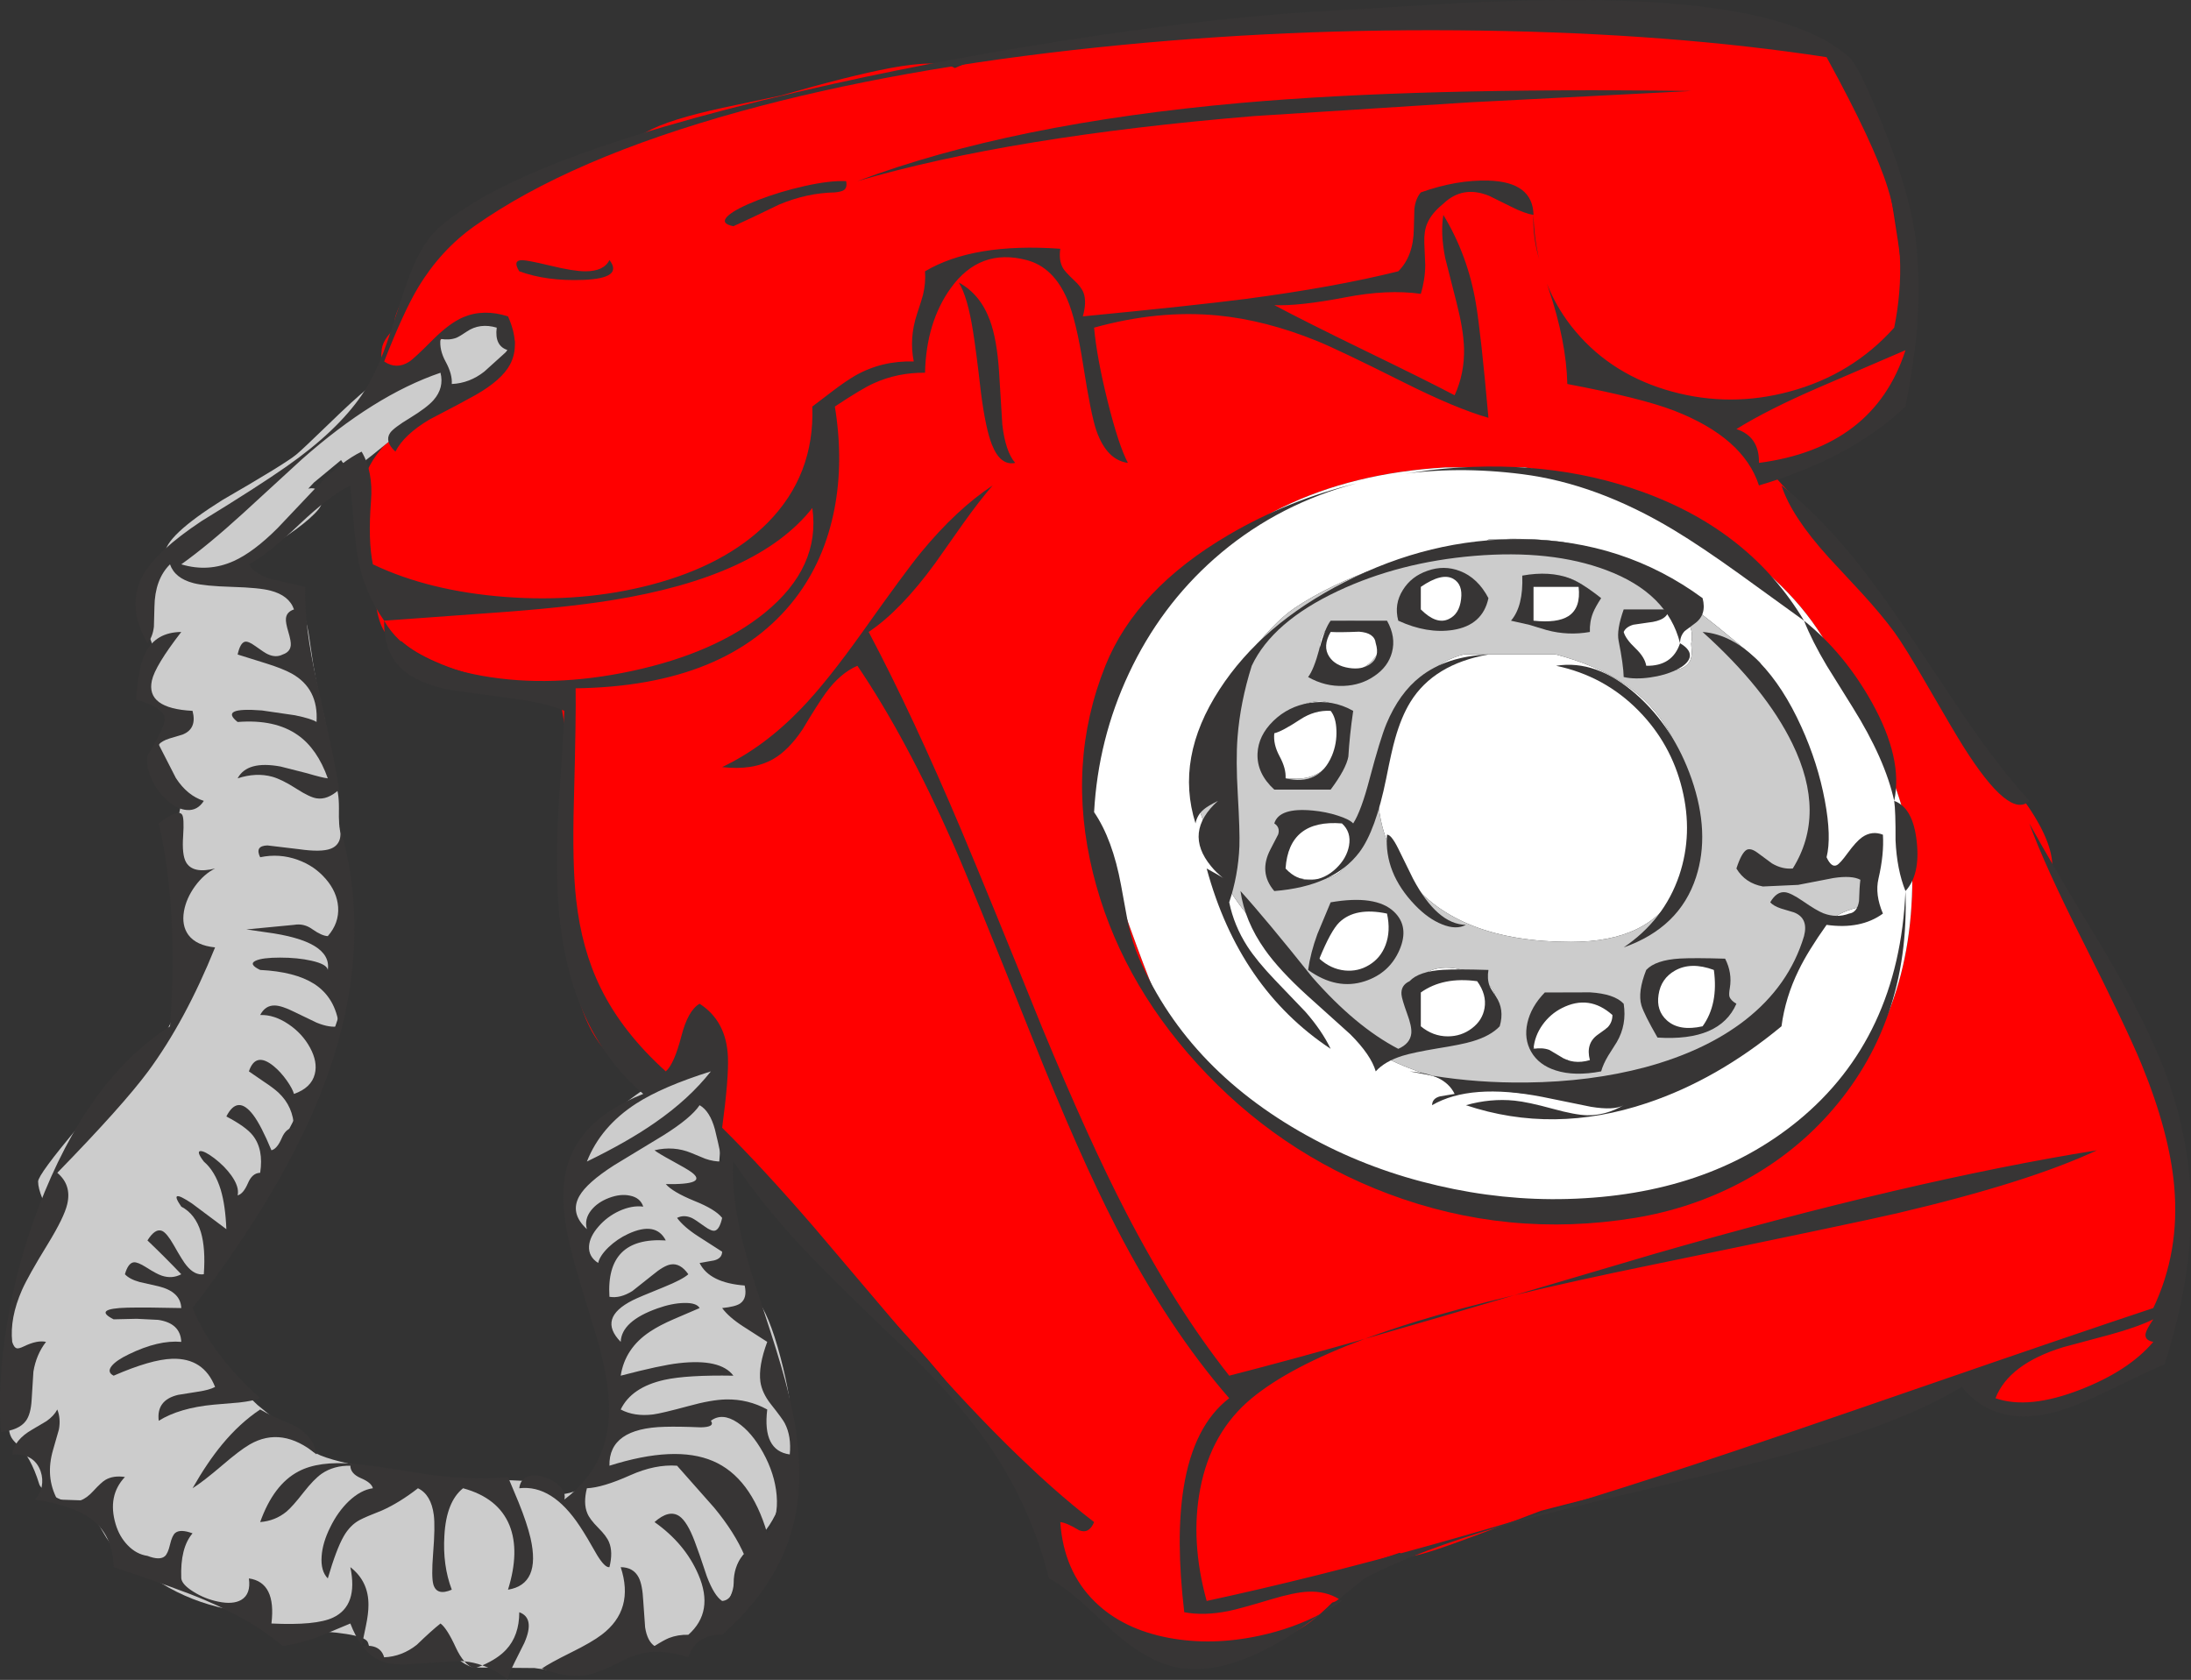 <?xml version="1.0" encoding="UTF-8" standalone="no"?>
<svg xmlns:xlink="http://www.w3.org/1999/xlink" height="626.0px" width="816.45px" xmlns="http://www.w3.org/2000/svg">
  <rect width="100%" height="100%" fill="#333333" stroke="none"/>
  <g transform="matrix(1, 0, 0, 1, 408.2, 313.0)">
    <path d="M-260.7 -174.9 Q-264.45 -175.5 -265.6 -178.4 -266.35 -180.2 -266.0 -182.0 -266.0 -186.1 -260.85 -190.85 -261.2 -191.8 -261.2 -192.8 -261.2 -198.45 -249.05 -214.9 -237.7 -230.2 -232.6 -233.6 -227.95 -236.65 -218.25 -241.9 -205.4 -248.8 -194.6 -253.3 -180.3 -259.25 -172.45 -259.85 -168.2 -265.1 -152.05 -269.6 -145.0 -271.6 -133.35 -274.0 L-117.2 -277.4 Q-91.45 -284.8 -76.65 -287.6 -58.55 -291.0 -52.35 -287.65 -42.15 -292.45 -10.05 -297.6 33.3 -304.55 59.2 -304.4 L80.6 -304.6 83.2 -305.2 110.2 -305.4 131.45 -306.55 132.9 -307.15 135.2 -307.6 182.4 -307.6 Q239.4 -306.0 259.55 -301.35 268.8 -299.25 273.7 -295.9 277.4 -293.35 280.4 -288.6 283.55 -283.55 286.7 -274.8 290.8 -263.4 292.2 -260.4 293.55 -257.45 297.35 -234.05 301.2 -210.3 301.2 -204.3 301.2 -196.1 299.85 -187.2 L299.6 -185.55 299.7 -185.5 Q302.8 -183.55 302.8 -179.7 302.8 -167.7 288.35 -155.85 272.4 -142.8 249.2 -140.0 253.3 -134.8 271.95 -115.4 287.1 -99.65 292.4 -90.2 298.85 -78.6 307.9 -65.3 313.8 -56.65 325.6 -40.4 330.8 -33.25 344.8 -16.35 356.25 -0.95 356.6 9.4 356.75 12.75 360.75 19.6 L369.45 33.05 Q381.3 50.7 381.95 57.8 L383.6 59.2 Q384.7 61.15 385.95 64.9 L387.6 70.6 Q388.4 73.8 392.1 81.5 395.9 89.3 397.0 93.4 400.0 104.5 402.2 115.5 405.2 130.7 405.2 139.3 405.2 148.9 403.2 158.85 401.1 169.2 397.2 178.0 395.85 181.1 395.9 187.5 394.7 193.25 386.2 197.2 L372.75 205.65 Q361.2 212.4 352.8 212.4 349.45 212.4 347.3 211.55 L345.6 211.6 Q331.6 211.6 331.6 201.4 331.6 200.8 331.0 200.4 L283.55 217.4 Q250.25 228.95 228.6 234.4 181.1 246.0 166.0 250.0 L142.8 258.8 Q121.5 266.8 118.0 266.8 115.1 266.8 113.35 265.65 L97.2 271.1 Q96.95 273.2 94.15 277.15 L92.2 279.8 Q91.4 283.45 88.25 284.2 L86.4 286.0 Q74.7 297.2 66.0 297.2 L65.25 297.2 Q58.4 301.6 44.0 301.6 9.95 301.6 -6.8 278.8 -12.1 271.6 -14.95 262.95 -16.8 257.4 -16.8 255.4 -16.8 248.1 -15.2 244.3 -19.8 237.7 -30.55 228.1 L-43.65 216.3 Q-50.45 209.75 -53.2 205.2 -55.6 201.15 -68.15 187.2 L-93.75 159.15 Q-120.7 129.7 -126.9 119.9 -137.85 116.8 -140.2 102.8 -141.2 97.05 -140.7 89.1 -140.0 81.6 -140.0 80.0 L-149.2 80.0 -153.2 84.5 Q-156.6 87.2 -161.6 87.2 -185.65 87.2 -193.2 56.45 -197.0 40.9 -196.0 24.0 L-195.9 21.8 Q-198.45 19.8 -199.4 15.8 -200.3 11.85 -199.6 7.4 L-199.1 -1.05 -198.0 -13.0 Q-198.0 -23.1 -194.55 -23.3 L-196.8 -37.05 Q-200.7 -60.0 -200.8 -57.15 L-200.8 -58.0 -202.0 -58.0 Q-226.95 -58.0 -246.0 -66.45 -253.4 -69.7 -257.9 -73.45 L-258.55 -74.0 -258.8 -74.0 Q-265.55 -74.0 -267.75 -85.65 L-268.9 -94.9 Q-269.45 -100.05 -270.0 -101.6 -272.4 -108.05 -273.0 -115.75 -273.2 -118.6 -273.2 -128.9 -273.2 -137.45 -265.95 -145.95 L-265.05 -147.0 -262.55 -149.05 -253.6 -156.45 -250.0 -158.55 Q-243.05 -162.3 -237.45 -163.3 -236.65 -164.55 -235.3 -165.7 L-227.6 -170.6 Q-222.25 -173.7 -219.9 -176.4 -216.4 -180.4 -216.4 -185.9 -216.4 -186.4 -218.15 -188.65 -218.75 -191.7 -221.5 -192.9 L-222.6 -194.45 -227.15 -193.6 -232.0 -192.7 Q-237.4 -191.2 -241.6 -188.3 -244.25 -186.5 -245.3 -184.9 L-249.8 -179.75 Q-252.25 -176.8 -255.0 -175.6 L-255.2 -175.6 -255.3 -175.45 -256.1 -175.2 Q-257.85 -175.95 -260.7 -174.9 M160.0 -138.8 L130.4 -138.8 Q61.4 -134.8 24.85 -87.1 11.15 -69.2 3.95 -47.3 -2.0 -29.3 -2.0 -14.2 -2.0 -9.7 9.8 23.95 21.8 58.15 26.4 66.0 31.7 75.05 43.6 86.45 56.6 98.85 72.6 109.3 112.85 135.6 149.2 135.6 L156.7 135.15 164.2 134.2 186.4 134.0 Q209.75 132.95 230.3 125.45 252.0 117.55 268.0 103.25 304.4 70.85 304.4 14.1 304.4 -4.9 295.85 -25.5 292.7 -33.05 286.7 -45.05 L275.6 -67.2 Q264.05 -90.9 238.15 -109.05 206.15 -131.45 160.0 -138.8" fill="#ff0000" fill-rule="evenodd" stroke="none"/>
    <path d="M160.0 -138.8 Q206.15 -131.45 238.15 -109.05 264.05 -90.9 275.6 -67.2 L286.7 -45.05 Q292.7 -33.05 295.85 -25.5 304.4 -4.9 304.4 14.1 304.4 70.85 268.0 103.25 252.0 117.55 230.3 125.45 209.75 132.95 186.4 134.0 L164.2 134.2 156.7 135.15 149.2 135.6 Q112.85 135.6 72.6 109.3 56.6 98.85 43.6 86.45 31.7 75.05 26.4 66.0 21.8 58.15 9.8 23.95 -2.0 -9.7 -2.0 -14.2 -2.0 -29.3 3.95 -47.3 11.15 -69.2 24.85 -87.1 61.4 -134.8 130.4 -138.8 L160.0 -138.8 M146.6 -112.0 Q144.6 -110.0 125.65 -105.8 L104.2 -101.0 Q96.35 -98.3 88.7 -94.6 80.6 -90.7 74.2 -86.4 66.2 -81.0 55.45 -66.85 L48.8 -58.35 46.75 -56.2 46.8 -54.3 41.6 -43.45 Q36.4 -32.4 36.4 -28.2 36.4 -18.85 38.35 -12.35 41.65 -3.1 44.4 6.6 46.5 14.2 53.3 23.6 58.9 31.25 68.6 41.4 71.25 44.2 83.3 59.5 91.85 70.35 100.3 76.35 124.9 93.85 183.4 96.2 L211.0 96.0 210.85 95.8 210.8 94.5 Q210.8 90.0 219.3 85.95 224.6 83.45 240.6 77.4 246.4 75.05 250.7 68.9 254.0 64.15 255.6 58.6 260.9 40.65 271.0 31.95 279.45 24.65 290.45 24.4 291.6 16.4 291.6 8.2 291.6 4.7 289.9 -1.3 L285.6 3.6 Q278.75 10.8 276.0 10.8 271.0 10.8 270.0 6.0 269.5 3.55 270.0 0.6 L270.8 -5.4 271.6 -11.4 Q271.6 -16.8 259.55 -42.05 248.25 -65.8 247.2 -66.6 213.7 -95.4 196.15 -104.0 186.55 -108.7 176.55 -110.55 167.7 -112.2 155.0 -112.2 L146.6 -112.0 M63.45 -27.0 Q62.8 -28.15 62.8 -31.8 62.8 -37.75 67.45 -43.2 71.65 -48.2 77.6 -50.45 83.7 -52.8 87.8 -50.75 92.4 -48.4 92.4 -41.1 92.4 -36.65 89.25 -31.2 84.3 -22.8 74.8 -22.8 65.8 -22.8 63.45 -27.0 M139.8 -83.8 Q137.25 -78.8 130.8 -78.8 122.4 -78.8 120.2 -83.8 119.05 -86.35 119.6 -89.2 119.6 -94.75 123.0 -97.85 125.95 -100.65 130.4 -100.65 134.75 -100.65 137.85 -98.0 141.2 -95.1 141.2 -90.4 141.2 -86.6 139.8 -83.8 M158.65 -85.5 Q158.65 -86.3 158.8 -86.9 158.8 -93.0 162.7 -96.0 165.95 -98.5 171.2 -98.35 175.95 -98.2 179.75 -96.05 183.6 -93.9 183.6 -91.2 183.6 -78.8 170.8 -78.8 161.85 -78.8 159.45 -82.75 158.7 -84.0 158.65 -85.5 M106.8 -74.4 Q106.8 -71.45 104.0 -67.8 100.1 -62.8 93.6 -62.8 85.55 -62.8 83.8 -67.05 82.9 -69.2 83.6 -71.8 83.6 -76.75 87.25 -79.35 90.35 -81.6 95.2 -81.55 99.75 -81.55 103.2 -79.55 106.8 -77.45 106.8 -74.4 M92.85 -7.2 Q97.2 -4.5 97.2 0.0 97.2 4.2 94.4 8.4 90.15 14.8 81.6 14.8 72.6 14.8 70.0 10.45 69.2 9.05 69.1 7.4 L69.2 5.9 Q69.2 -1.35 73.6 -5.5 77.35 -9.1 83.2 -9.45 88.7 -9.8 92.85 -7.2 M107.1 -31.15 Q109.25 -39.35 112.95 -46.7 122.65 -65.8 137.6 -69.2 L171.2 -69.2 Q201.95 -61.3 213.7 -40.4 221.2 -27.1 221.2 -6.2 221.2 9.9 216.45 19.0 206.5 38.0 177.2 38.0 134.7 38.0 116.4 14.2 105.2 -0.4 105.2 -18.8 105.2 -23.85 107.1 -31.15 M221.85 -78.8 Q222.4 -77.1 222.25 -74.95 L222.0 -73.1 222.2 -70.2 Q222.25 -68.2 221.6 -66.8 219.7 -62.8 211.2 -62.8 200.2 -62.8 197.2 -69.45 196.25 -71.5 196.25 -74.05 196.25 -75.35 196.4 -76.3 196.4 -81.1 196.9 -82.85 197.45 -84.7 199.0 -85.05 L211.6 -84.4 Q220.0 -84.4 221.85 -78.8 M219.6 44.55 Q225.2 43.9 228.95 46.8 233.2 50.1 233.2 56.9 233.2 62.5 232.4 65.0 230.6 70.8 224.8 70.8 212.5 70.8 208.2 65.25 206.0 62.4 206.0 57.4 206.0 52.3 210.25 48.6 214.2 45.15 219.6 44.55 M191.2 71.15 Q190.8 73.2 190.05 74.85 189.1 76.9 187.65 78.35 187.4 79.65 186.7 80.75 184.95 83.6 180.8 83.6 177.65 83.6 175.9 82.0 166.35 81.7 163.25 77.25 162.2 75.75 162.0 73.85 L162.0 72.1 Q162.0 67.55 166.65 63.6 170.85 59.95 176.8 58.55 182.9 57.05 187.0 58.85 L188.4 59.6 Q190.95 58.6 192.9 59.05 196.4 59.85 196.4 65.1 196.4 66.6 193.45 69.1 L191.2 71.15 M88.0 29.4 Q91.85 24.7 97.6 23.7 103.25 22.7 107.25 25.85 111.6 29.3 111.6 36.2 111.6 41.6 108.8 45.8 104.4 52.4 94.4 52.4 86.4 52.4 84.2 47.6 83.5 46.1 83.5 44.3 L83.6 42.8 Q83.6 34.75 88.0 29.4 M117.65 62.7 L118.0 60.2 Q118.0 52.95 122.9 49.75 127.1 46.95 133.6 47.8 139.7 48.6 144.35 51.95 149.2 55.55 149.2 59.9 149.2 64.2 146.0 68.0 141.0 74.0 130.0 74.0 120.05 74.0 118.05 67.4 117.4 65.3 117.65 62.7" fill="#ffffff" fill-rule="evenodd" stroke="none"/>
    <path d="M-265.05 -147.0 Q-275.0 -138.8 -276.0 -138.8 -279.6 -138.8 -281.1 -141.55 L-291.2 -133.2 -293.35 -130.9 Q-288.4 -131.95 -288.4 -125.5 -288.4 -123.75 -292.9 -119.75 -297.45 -115.75 -304.0 -111.6 -314.0 -105.35 -321.75 -102.85 L-317.0 -100.7 -306.2 -95.8 Q-298.5 -91.3 -295.5 -85.1 -293.65 -81.3 -292.6 -73.0 -290.55 -58.0 -287.55 -46.5 -286.0 -40.5 -286.0 -27.7 L-286.05 -26.85 Q-284.65 -24.65 -283.4 -21.0 -281.85 -18.15 -281.9 -11.7 -282.05 -4.7 -281.2 -2.4 L-281.2 45.0 Q-279.6 49.8 -279.6 52.5 -279.6 70.55 -309.6 124.8 -324.6 151.95 -339.6 175.8 -339.6 182.05 -338.8 184.8 -337.95 187.65 -335.15 190.35 -324.55 198.6 -312.2 210.6 L-302.2 218.8 Q-294.7 224.65 -292.4 227.2 -289.8 230.1 -274.65 233.2 -255.05 237.25 -253.4 237.8 L-231.2 238.0 -214.0 238.8 Q-208.45 238.8 -204.55 241.4 -202.6 242.7 -201.6 244.0 -185.45 244.0 -180.6 225.0 -179.0 218.85 -178.75 210.9 L-178.8 202.2 Q-178.8 187.3 -187.2 164.25 L-192.95 149.05 Q-195.6 142.05 -195.6 139.8 -194.0 115.8 -191.0 111.6 -188.0 107.55 -174.55 97.5 -160.3 86.8 -156.4 86.8 L-153.65 87.25 Q-147.6 80.75 -144.35 83.7 -142.0 85.75 -142.0 90.3 -142.0 91.3 -142.8 93.6 -143.6 95.9 -143.6 96.9 -143.6 98.6 -141.6 103.95 -139.6 109.3 -139.6 110.4 L-140.0 117.55 -140.4 123.0 Q-140.4 128.5 -134.8 148.15 -129.05 168.1 -126.4 171.0 -121.75 176.15 -117.35 192.85 -113.2 208.6 -113.2 218.4 -113.2 246.2 -124.0 258.65 L-131.4 266.55 Q-134.8 270.85 -134.8 276.9 -134.8 281.65 -139.85 287.65 -144.8 293.5 -151.8 297.4 L-162.2 299.9 Q-172.05 302.05 -174.6 303.2 -177.35 304.45 -184.2 306.85 -193.45 310.0 -196.8 310.0 L-203.1 309.45 -209.0 308.6 -232.0 308.4 Q-235.45 307.15 -237.2 305.4 L-264.0 305.2 Q-269.3 304.0 -270.4 302.05 -270.7 299.9 -271.2 298.85 -273.15 295.2 -299.0 294.4 -303.45 294.3 -310.6 291.2 -319.1 287.5 -323.6 286.6 -337.05 283.85 -348.25 276.9 -353.55 273.6 -365.2 264.0 -367.4 262.25 -369.65 258.2 -372.3 253.5 -374.2 251.4 -375.4 250.1 -384.55 246.25 -392.75 242.8 -393.6 240.0 -396.75 229.75 -401.75 225.25 -403.7 223.5 -404.25 222.05 -405.2 219.8 -405.2 214.8 -405.2 211.35 -403.6 207.15 -402.0 202.95 -402.0 202.2 -402.0 200.4 -404.0 196.85 -406.0 193.25 -406.0 190.8 -403.3 172.6 -398.6 155.4 -395.2 143.0 -391.7 135.1 L-392.4 133.65 Q-394.0 129.75 -394.0 127.3 -394.0 124.75 -379.05 106.95 -368.45 94.25 -361.6 86.8 L-351.95 77.9 Q-345.25 71.25 -344.0 66.4 -342.6 61.15 -339.25 54.35 -336.6 49.05 -336.6 46.3 L-339.7 39.45 Q-342.8 32.8 -342.8 26.8 -342.8 23.35 -340.9 19.15 -339.0 14.95 -339.0 14.2 L-340.9 7.8 Q-342.8 1.7 -342.8 -2.3 -342.8 -3.75 -341.7 -8.65 -340.6 -13.5 -340.6 -14.6 -340.6 -15.55 -344.9 -21.2 -349.2 -27.85 -349.2 -33.8 -349.2 -36.35 -347.2 -38.65 -345.2 -40.9 -345.2 -43.4 -345.2 -46.15 -349.2 -49.0 -353.2 -51.85 -353.2 -56.0 L-352.3 -64.25 Q-351.4 -71.5 -351.4 -72.5 -351.4 -73.0 -353.1 -77.25 -354.8 -81.55 -354.8 -83.3 -354.8 -90.7 -351.3 -98.4 -349.35 -102.7 -346.8 -106.15 L-346.8 -106.4 Q-346.8 -113.2 -325.35 -126.65 -301.9 -140.2 -297.8 -143.6 -295.45 -145.55 -285.8 -154.9 -276.4 -164.05 -271.05 -168.4 -264.8 -173.45 -260.7 -174.9 -257.85 -175.95 -256.1 -175.2 L-255.75 -175.0 -255.3 -175.45 -255.2 -175.6 -255.0 -175.6 Q-254.1 -175.5 -253.1 -174.8 -252.0 -174.0 -251.0 -174.0 -250.5 -174.0 -248.3 -175.65 L-244.4 -178.4 Q-246.0 -180.3 -246.0 -182.9 -246.0 -183.85 -245.3 -184.9 -244.25 -186.5 -241.6 -188.3 -237.4 -191.2 -232.0 -192.7 L-227.15 -193.6 -222.35 -193.2 -221.5 -192.9 Q-218.75 -191.7 -218.15 -188.65 -218.0 -187.85 -218.0 -186.9 -218.0 -180.85 -227.25 -174.3 -232.7 -170.45 -246.4 -162.2 L-253.6 -156.45 -262.55 -149.05 -265.05 -147.0 M221.85 -78.8 Q220.0 -84.4 211.6 -84.4 L199.0 -85.05 Q197.45 -84.7 196.9 -82.85 196.4 -81.1 196.4 -76.3 196.25 -75.35 196.25 -74.05 196.25 -71.5 197.2 -69.45 200.2 -62.8 211.2 -62.8 219.7 -62.8 221.6 -66.8 222.25 -68.2 222.2 -70.2 L222.0 -73.1 222.25 -74.95 Q222.4 -77.1 221.85 -78.8 M107.1 -31.15 Q105.2 -23.85 105.2 -18.8 105.2 -0.4 116.4 14.2 134.7 38.0 177.2 38.0 206.5 38.0 216.45 19.0 221.2 9.9 221.2 -6.2 221.2 -27.1 213.7 -40.4 201.95 -61.3 171.2 -69.2 L137.6 -69.2 Q122.65 -65.8 112.95 -46.7 109.25 -39.35 107.1 -31.15 M92.85 -7.2 Q88.7 -9.8 83.2 -9.45 77.35 -9.1 73.6 -5.5 69.2 -1.35 69.2 5.9 L69.1 7.4 Q69.2 9.05 70.0 10.45 72.6 14.8 81.6 14.8 90.15 14.8 94.4 8.4 97.2 4.2 97.2 0.0 97.2 -4.5 92.85 -7.2 M106.8 -74.4 Q106.8 -77.45 103.2 -79.55 99.75 -81.55 95.2 -81.55 90.35 -81.6 87.25 -79.35 83.6 -76.75 83.6 -71.8 82.9 -69.2 83.8 -67.05 85.55 -62.8 93.6 -62.8 100.1 -62.8 104.0 -67.8 106.8 -71.45 106.8 -74.4 M158.65 -85.5 Q158.7 -84.0 159.45 -82.75 161.85 -78.8 170.8 -78.8 183.6 -78.8 183.6 -91.2 183.6 -93.9 179.75 -96.05 175.95 -98.2 171.2 -98.35 165.95 -98.5 162.7 -96.0 158.8 -93.0 158.8 -86.9 158.65 -86.3 158.65 -85.5 M139.8 -83.8 Q141.2 -86.6 141.2 -90.4 141.2 -95.1 137.85 -98.0 134.75 -100.65 130.4 -100.65 125.95 -100.65 123.0 -97.85 119.6 -94.75 119.6 -89.2 119.05 -86.35 120.2 -83.8 122.4 -78.8 130.8 -78.8 137.25 -78.8 139.8 -83.8 M63.45 -27.0 Q65.8 -22.8 74.8 -22.8 84.3 -22.8 89.25 -31.2 92.4 -36.65 92.4 -41.1 92.4 -48.4 87.8 -50.75 83.7 -52.8 77.6 -50.45 71.65 -48.2 67.45 -43.2 62.8 -37.75 62.8 -31.8 62.8 -28.15 63.45 -27.0 M146.6 -112.0 L155.0 -112.2 Q167.7 -112.2 176.55 -110.55 186.55 -108.7 196.15 -104.0 213.7 -95.4 247.2 -66.6 248.25 -65.8 259.55 -42.05 271.6 -16.8 271.6 -11.4 L270.8 -5.4 270.0 0.6 Q269.5 3.55 270.0 6.0 271.0 10.8 276.0 10.8 278.75 10.8 285.6 3.6 L289.9 -1.3 Q291.6 4.7 291.6 8.2 291.6 16.4 290.45 24.4 279.45 24.65 271.0 31.95 260.9 40.65 255.6 58.6 254.0 64.15 250.7 68.9 246.4 75.05 240.6 77.4 224.6 83.45 219.3 85.95 210.8 90.0 210.8 94.5 L210.85 95.8 211.0 96.0 183.4 96.2 Q124.9 93.85 100.3 76.35 91.85 70.35 83.3 59.5 71.25 44.2 68.6 41.4 58.9 31.25 53.3 23.6 46.5 14.2 44.4 6.6 41.65 -3.1 38.35 -12.35 36.4 -18.85 36.4 -28.2 36.4 -32.4 41.6 -43.45 L46.8 -54.3 46.75 -56.2 48.8 -58.35 55.45 -66.85 Q66.2 -81.0 74.2 -86.4 80.6 -90.7 88.7 -94.6 96.35 -98.3 104.2 -101.0 L125.65 -105.8 Q144.6 -110.0 146.6 -112.0 M117.65 62.7 Q117.4 65.3 118.05 67.4 120.05 74.0 130.0 74.0 141.0 74.0 146.0 68.0 149.2 64.2 149.2 59.9 149.2 55.55 144.35 51.95 139.7 48.6 133.6 47.8 127.1 46.95 122.9 49.75 118.0 52.95 118.0 60.2 L117.65 62.7 M88.0 29.4 Q83.6 34.75 83.6 42.8 L83.5 44.3 Q83.5 46.1 84.2 47.6 86.4 52.4 94.4 52.4 104.4 52.4 108.8 45.8 111.6 41.6 111.6 36.2 111.6 29.3 107.25 25.85 103.25 22.7 97.6 23.7 91.85 24.7 88.0 29.4 M191.2 71.15 L193.45 69.1 Q196.4 66.6 196.4 65.1 196.4 59.85 192.9 59.05 190.95 58.6 188.4 59.6 L187.0 58.85 Q182.9 57.05 176.8 58.55 170.85 59.95 166.65 63.6 162.0 67.55 162.0 72.1 L162.0 73.85 Q162.2 75.75 163.25 77.25 166.35 81.7 175.9 82.0 177.65 83.6 180.8 83.6 184.95 83.6 186.7 80.75 187.4 79.65 187.65 78.35 189.1 76.9 190.05 74.85 190.8 73.2 191.2 71.15 M219.6 44.55 Q214.2 45.15 210.25 48.6 206.0 52.3 206.0 57.4 206.0 62.4 208.2 65.25 212.5 70.8 224.8 70.8 230.6 70.8 232.4 65.0 233.2 62.5 233.2 56.9 233.2 50.1 228.95 46.8 225.2 43.9 219.6 44.55" fill="#cccccc" fill-rule="evenodd" stroke="none"/>
    <path d="M-39.35 -193.7 Q-36.7 -186.6 -35.9 -174.3 L-34.7 -154.8 Q-33.55 -144.75 -29.9 -140.5 -35.4 -139.35 -38.55 -147.25 -40.9 -153.1 -42.65 -166.6 -44.45 -182.4 -45.65 -189.75 -47.65 -202.4 -50.9 -207.7 -42.95 -203.4 -39.35 -193.7" fill="#373535" fill-rule="evenodd" stroke="none"/>
    <path d="M-340.65 -77.5 Q-350.4 -64.9 -351.6 -59.4 -353.9 -49.0 -336.45 -48.1 -334.7 -41.4 -340.2 -39.25 L-345.05 -37.8 Q-347.85 -36.9 -349.05 -35.55 L-342.65 -23.05 Q-338.4 -16.5 -332.25 -14.55 -334.6 -10.85 -338.55 -11.15 -342.1 -11.4 -345.8 -14.65 -349.45 -17.85 -351.55 -22.35 -353.8 -27.15 -353.25 -31.35 -347.3 -41.3 -346.85 -44.45 -346.15 -49.1 -357.45 -52.3 -356.75 -64.35 -353.95 -69.85 -350.05 -77.4 -340.65 -77.5" fill="#373535" fill-rule="evenodd" stroke="none"/>
    <path d="M-328.05 40.05 Q-339.1 67.4 -353.0 86.25 -362.45 99.0 -386.85 124.05 -381.45 128.6 -383.15 135.75 -384.25 140.55 -390.3 150.45 -397.65 162.4 -400.0 167.7 -404.6 178.15 -403.65 187.05 -403.0 189.2 -401.9 189.45 -401.1 189.6 -399.35 188.75 -394.3 186.3 -391.05 187.05 -394.7 191.75 -395.75 198.15 L-396.4 208.55 Q-396.7 214.05 -398.6 216.55 -401.15 219.95 -407.85 220.65 -409.2 202.3 -405.6 180.45 -401.95 158.2 -393.95 137.2 -375.55 88.95 -344.85 69.45 -343.2 47.0 -344.4 27.15 -345.55 8.65 -349.05 -6.15 -342.0 -11.6 -340.4 -9.5 -339.5 -8.4 -339.95 -1.5 -340.45 5.6 -338.85 8.35 -336.3 12.7 -328.05 10.65 -332.15 12.65 -335.5 17.2 -338.8 21.75 -339.65 26.6 -340.55 31.9 -338.0 35.4 -335.05 39.35 -328.05 40.05" fill="#373535" fill-rule="evenodd" stroke="none"/>
    <path d="M-361.65 237.4 Q-368.25 244.4 -365.1 255.0 -363.7 259.65 -360.65 262.8 -357.4 266.2 -353.25 266.8 -348.7 268.55 -346.8 266.95 -345.65 266.0 -344.85 262.6 -344.05 259.2 -342.9 258.25 -341.0 256.7 -336.45 258.4 -341.1 263.8 -340.65 275.2 -340.35 277.55 -336.05 280.2 -331.8 282.85 -326.9 283.85 -321.4 285.0 -318.3 283.2 -314.65 281.05 -315.45 275.2 -305.2 276.65 -307.05 292.0 -290.45 292.8 -284.1 289.8 -274.65 285.35 -277.65 271.0 -270.8 276.3 -270.9 285.2 -270.9 288.35 -271.85 292.9 L-273.35 300.1 -273.15 300.4 Q-266.5 299.6 -265.05 304.6 -258.4 304.3 -252.9 299.95 -247.2 294.45 -244.05 292.0 -241.65 293.75 -238.35 300.95 -236.9 304.1 -235.15 306.1 -231.7 306.45 -228.45 307.6 -222.7 305.1 -219.6 301.75 -214.7 296.5 -214.7 287.8 -208.75 289.95 -212.8 299.2 L-216.55 306.7 Q-218.7 311.0 -218.9 313.0 -223.35 309.4 -228.45 307.6 L-231.45 308.8 Q-233.45 308.05 -235.15 306.1 L-236.45 305.95 -252.7 306.95 Q-261.95 307.95 -266.75 305.75 -270.35 304.1 -273.15 300.4 L-273.45 300.4 -273.35 300.1 Q-275.8 296.8 -277.65 292.0 L-289.5 296.95 Q-296.5 299.5 -302.85 300.4 -313.8 290.95 -331.9 283.25 -341.8 279.0 -365.85 271.0 -366.1 258.75 -374.75 252.65 -381.4 247.95 -395.25 245.8 -393.3 244.0 -392.65 241.0 -392.1 238.1 -393.05 235.3 -395.45 228.55 -403.65 229.0 -402.9 223.55 -396.15 219.7 L-390.9 216.6 Q-388.1 214.65 -386.85 212.25 -385.5 215.6 -386.25 219.7 L-388.4 227.2 Q-391.4 237.4 -386.85 245.8 L-378.15 246.1 Q-375.85 245.3 -373.35 242.55 -370.4 239.35 -368.95 238.5 -366.0 236.75 -361.65 237.4" fill="#373535" fill-rule="evenodd" stroke="none"/>
    <path d="M-281.85 -6.15 Q-268.15 39.6 -287.3 90.85 -301.6 129.05 -336.45 174.45 -332.4 184.15 -325.55 192.9 -319.8 200.3 -311.25 208.05 -314.1 209.1 -319.1 209.65 L-328.55 210.45 Q-341.35 211.65 -349.05 216.45 -350.0 208.75 -341.85 206.8 L-334.65 205.65 Q-330.2 205.0 -328.05 203.85 -332.3 193.0 -344.05 193.35 -351.95 193.6 -365.85 199.65 -368.45 198.35 -366.55 196.0 -364.85 193.9 -360.15 191.65 -349.15 186.3 -340.65 187.05 -340.95 180.1 -349.25 178.85 L-357.25 178.45 -365.85 178.65 Q-373.8 174.65 -360.7 174.3 -353.65 174.15 -340.65 174.45 -340.9 168.3 -349.3 166.3 L-356.15 164.75 Q-359.95 163.7 -361.65 161.85 -360.45 157.65 -358.35 157.4 -356.9 157.25 -353.75 159.25 -349.75 161.8 -347.85 162.4 -344.05 163.65 -340.65 161.85 -346.8 155.4 -353.25 149.25 -350.35 144.6 -347.8 145.7 -346.05 146.45 -343.45 151.0 -340.0 157.1 -338.7 158.6 -335.65 162.35 -332.25 161.85 -331.55 152.2 -333.35 146.15 -335.4 139.4 -340.65 136.65 -345.6 129.5 -336.7 135.45 L-323.85 145.05 Q-324.2 136.2 -325.95 130.35 -328.05 123.45 -332.25 119.85 -335.15 116.05 -333.5 115.95 -331.95 115.9 -328.3 118.65 -324.4 121.65 -321.95 125.1 -318.95 129.35 -319.65 132.45 -317.55 131.95 -315.8 127.9 -314.2 124.1 -311.25 124.05 -309.9 115.25 -314.05 110.05 -316.6 106.85 -323.85 103.05 -319.65 94.8 -313.8 102.55 -310.9 106.4 -307.05 115.65 -304.95 115.15 -303.2 111.1 -301.6 107.3 -298.65 107.25 -298.85 99.4 -304.45 94.15 -306.35 92.4 -309.85 90.1 L-315.45 86.25 Q-312.95 78.75 -306.15 84.35 -303.6 86.45 -301.3 89.7 -299.2 92.7 -298.65 94.65 -292.2 92.4 -290.9 87.25 -289.75 82.75 -292.7 77.35 -295.55 72.15 -300.65 68.7 -306.05 65.05 -311.25 65.25 -309.35 61.6 -305.8 61.7 -303.2 61.75 -298.5 64.1 L-290.2 68.1 Q-285.3 70.1 -281.85 69.45 -283.15 58.75 -291.2 53.6 -298.3 49.1 -311.25 48.45 -315.75 46.3 -312.9 45.0 -310.4 43.85 -303.85 43.85 -297.3 43.85 -292.2 45.0 -286.35 46.3 -286.05 48.45 -284.4 37.65 -309.15 34.4 L-316.4 33.35 -298.65 31.65 Q-294.95 31.0 -291.85 33.25 -288.3 35.75 -286.05 35.85 -281.8 31.0 -282.2 25.0 -282.6 19.4 -286.8 14.55 -291.0 9.65 -297.3 7.4 -304.1 4.95 -311.25 6.45 -313.35 2.2 -308.55 2.05 L-296.8 3.45 Q-288.45 4.65 -284.9 3.25 -279.9 1.25 -281.85 -6.15" fill="#373535" fill-rule="evenodd" stroke="none"/>
    <path d="M-311.25 212.25 Q-307.3 214.6 -298.4 218.3 -291.3 222.25 -290.25 229.0 -303.1 218.35 -315.1 225.25 -318.7 227.3 -325.45 233.1 -332.6 239.2 -336.45 241.6 -330.95 231.95 -325.45 225.3 -318.85 217.3 -311.25 212.25" fill="#373535" fill-rule="evenodd" stroke="none"/>
    <path d="M-276.35 232.5 Q-268.45 233.15 -250.05 236.3 -232.35 238.75 -218.9 237.4 L-214.95 246.85 Q-211.8 254.65 -210.5 260.2 -206.6 277.4 -218.9 279.4 -214.45 265.1 -218.35 255.4 -222.55 245.15 -235.65 241.6 -241.9 246.6 -242.6 259.2 -243.3 270.3 -239.85 279.4 -245.4 281.8 -246.7 277.5 -247.5 274.8 -246.8 265.85 -246.0 255.9 -246.55 251.55 -247.55 243.95 -252.45 241.6 -259.25 246.9 -265.8 249.85 -271.95 252.25 -274.2 253.45 -277.8 255.4 -280.15 259.55 -282.85 264.25 -286.05 275.2 -288.75 272.45 -288.35 266.95 -288.0 261.85 -285.15 256.15 -282.35 250.4 -278.25 246.45 -273.75 242.2 -269.25 241.6 -269.75 239.5 -273.8 237.8 -277.6 236.15 -277.65 233.2 -283.85 233.1 -288.35 236.2 -291.2 238.2 -295.05 243.1 -299.25 248.5 -301.5 250.35 -305.65 253.75 -311.25 254.2 -306.25 240.2 -297.0 235.35 -289.5 231.35 -276.35 232.5" fill="#373535" fill-rule="evenodd" stroke="none"/>
    <path d="M280.85 -291.7 Q284.8 -288.1 294.0 -264.75 304.55 -238.0 306.05 -220.3 307.4 -204.5 306.0 -188.9 304.95 -177.55 301.85 -161.5 281.65 -142.3 247.25 -132.1 241.5 -149.9 215.7 -159.95 203.4 -164.7 175.85 -169.9 175.45 -185.95 168.85 -205.45 L168.25 -207.25 Q172.1 -197.55 178.95 -189.45 192.75 -173.1 214.95 -167.05 236.7 -161.15 258.7 -167.1 281.95 -173.35 297.65 -190.9 303.1 -217.6 295.25 -242.95 290.25 -259.2 272.45 -291.7 214.85 -300.55 143.65 -301.6 71.05 -302.7 0.85 -295.35 -73.95 -287.55 -132.1 -271.55 -195.7 -254.0 -231.45 -228.7 -244.0 -219.8 -252.4 -205.85 -257.8 -196.85 -265.05 -178.3 -260.5 -175.2 -255.8 -178.15 -253.95 -179.3 -246.9 -186.4 -240.7 -192.6 -235.55 -194.8 -227.95 -198.0 -218.9 -195.1 -214.15 -184.5 -218.2 -177.05 -221.3 -171.35 -230.9 -165.85 -236.4 -162.75 -248.1 -156.7 -257.7 -151.0 -260.85 -144.7 -264.95 -148.45 -262.85 -151.65 -261.55 -153.55 -255.5 -157.2 -249.05 -161.15 -246.65 -163.9 -242.65 -168.45 -244.05 -174.1 -268.85 -165.65 -295.75 -141.8 L-317.65 -121.7 Q-330.7 -109.8 -340.65 -102.7 -330.55 -99.65 -321.05 -103.95 -313.65 -107.3 -304.75 -116.2 L-289.6 -132.2 Q-280.65 -141.25 -273.45 -144.7 -269.1 -137.35 -269.95 -126.3 -271.1 -111.6 -269.25 -102.7 -248.25 -92.7 -219.85 -90.55 -191.15 -88.4 -165.55 -95.1 -137.85 -102.4 -122.2 -118.15 -104.6 -135.9 -105.5 -161.5 L-97.75 -167.4 Q-93.05 -170.95 -89.65 -172.95 -79.7 -178.65 -67.7 -178.3 -69.45 -186.95 -66.5 -195.95 -64.6 -201.65 -64.25 -203.15 -63.2 -207.5 -63.5 -211.9 -45.45 -222.6 -13.1 -220.3 -13.75 -215.95 -12.05 -213.0 -11.15 -211.55 -8.0 -208.6 -5.25 -206.1 -4.4 -203.8 -3.2 -200.4 -4.7 -195.1 36.5 -199.1 55.95 -201.6 89.0 -205.95 112.85 -211.9 118.5 -217.5 118.65 -227.7 L118.85 -235.15 Q119.3 -239.0 121.25 -241.3 134.6 -246.05 146.5 -245.7 163.0 -245.2 163.25 -232.9 163.45 -224.25 165.35 -216.45 L164.65 -219.0 Q162.9 -226.3 163.25 -232.9 159.9 -233.45 154.95 -235.95 L146.75 -240.0 Q136.9 -244.05 129.65 -237.1 125.2 -233.5 123.65 -229.75 122.4 -226.9 122.55 -222.55 L122.9 -214.25 Q122.85 -208.75 121.25 -203.5 108.85 -205.25 93.15 -202.2 75.6 -198.85 66.65 -199.3 78.1 -193.2 100.2 -182.45 123.5 -171.15 133.85 -165.7 137.6 -173.85 137.35 -183.3 137.15 -190.15 134.55 -200.3 L130.35 -216.8 Q128.5 -226.05 129.65 -232.9 138.8 -217.8 141.8 -199.8 143.7 -188.3 146.45 -157.3 134.25 -160.8 115.0 -170.45 90.75 -182.6 82.65 -185.9 63.3 -193.75 45.45 -195.45 23.4 -197.55 -0.5 -190.9 0.5 -179.75 4.55 -163.45 8.6 -147.15 12.1 -140.5 4.2 -141.55 0.35 -152.55 -1.65 -158.35 -4.5 -176.55 -7.15 -193.65 -10.5 -201.45 -15.65 -213.5 -25.7 -216.1 -43.1 -220.65 -53.9 -205.65 -63.05 -192.95 -63.5 -174.1 -73.75 -174.2 -82.65 -170.15 -87.1 -168.15 -97.1 -161.5 -93.8 -141.25 -97.25 -123.35 -100.95 -104.2 -111.9 -89.95 -137.05 -57.3 -193.7 -56.5 -193.5 -46.3 -194.35 -14.4 -195.0 9.15 -193.5 22.25 -191.45 40.8 -184.35 55.2 -176.25 71.7 -160.1 86.25 -157.0 83.55 -154.3 73.15 -151.8 63.45 -147.5 61.05 -137.55 67.45 -136.95 80.8 -136.6 88.7 -139.1 107.25 -123.95 122.25 -104.85 144.35 L-72.05 183.0 Q-31.5 230.4 -0.5 254.2 -2.35 258.75 -6.1 257.25 -10.6 254.5 -13.1 254.2 -11.85 272.5 -0.2 283.9 10.25 294.15 27.35 297.35 43.3 300.35 60.9 296.6 73.6 293.9 84.15 288.3 L90.85 282.95 Q85.85 279.85 79.25 280.15 74.2 280.35 65.1 283.1 53.45 286.6 49.6 287.35 40.45 289.2 33.1 287.8 29.85 260.15 32.85 241.5 36.55 218.25 49.85 208.05 27.15 181.95 7.8 144.5 -5.8 118.2 -23.6 73.6 -46.75 15.6 -52.9 1.75 -70.45 -38.0 -88.7 -64.9 -95.2 -62.1 -100.55 -54.7 -103.6 -50.45 -109.1 -41.25 -114.3 -33.45 -120.05 -30.15 -127.7 -25.8 -139.1 -27.15 -123.4 -34.6 -109.55 -49.05 -100.05 -58.9 -86.7 -77.65 -70.6 -100.35 -64.9 -107.25 -51.8 -123.15 -38.3 -132.1 -43.1 -126.6 -49.3 -117.9 L-59.7 -103.15 Q-72.55 -85.5 -84.5 -77.5 -68.1 -46.55 -49.9 -3.45 -39.5 21.3 -19.9 69.85 -2.5 111.95 11.4 138.8 29.75 174.2 49.85 199.65 71.9 194.0 100.3 185.95 109.45 182.55 120.05 179.3 134.95 174.75 156.15 169.65 L208.15 154.3 Q303.45 126.85 373.2 115.65 347.75 127.6 298.85 139.1 284.75 142.4 207.35 158.35 178.3 164.3 156.15 169.65 L129.5 177.5 100.3 185.95 Q72.5 196.3 58.25 208.05 43.1 220.55 39.05 241.8 35.3 261.3 41.45 283.6 120.7 266.5 221.95 233.15 251.15 223.5 308.1 203.8 365.85 183.85 394.2 174.45 404.15 153.55 402.0 129.15 400.25 109.1 389.8 83.55 384.2 70.0 368.2 38.25 353.7 9.55 348.0 -6.15 357.4 10.85 375.85 41.15 391.35 67.5 398.35 85.8 407.65 110.35 408.2 134.9 408.85 162.9 398.4 195.45 394.1 197.1 379.9 204.05 367.5 210.15 359.95 212.5 336.2 219.9 322.8 203.85 304.75 214.85 273.7 224.4 253.8 230.5 213.7 240.0 170.55 250.2 152.65 255.35 120.05 264.75 100.25 275.2 L92.1 281.85 90.85 282.95 91.85 283.6 Q88.15 286.15 84.15 288.3 L76.2 294.05 Q51.55 310.75 33.1 308.8 20.5 307.45 6.3 294.65 L-5.1 284.05 Q-11.8 278.15 -17.3 275.2 -23.7 249.8 -37.95 228.15 -48.9 211.6 -68.3 192.2 -91.1 170.5 -102.5 158.9 -122.5 138.65 -134.9 119.85 -136.15 135.35 -128.25 161.2 L-121.05 183.35 Q-116.65 197.0 -114.4 206.15 -107.9 232.6 -111.85 252.05 -116.9 276.7 -139.1 296.2 -148.85 296.0 -151.7 304.6 -160.8 301.6 -167.95 302.9 -172.1 303.65 -179.05 307.25 -185.8 310.65 -190.15 311.3 -197.2 312.3 -206.3 308.8 -203.55 306.85 -195.4 302.8 -187.6 298.95 -183.95 296.15 -171.7 286.85 -176.9 271.0 -172.15 271.05 -170.2 274.85 -168.8 277.55 -168.5 283.6 L-167.8 293.45 Q-167.0 298.55 -164.3 300.4 -160.95 298.25 -158.9 297.4 -155.55 296.1 -151.7 296.2 -142.0 287.6 -147.95 273.8 -152.9 262.25 -164.3 254.2 -158.9 249.4 -155.05 252.0 -152.1 254.05 -149.35 261.35 -147.75 265.5 -144.8 274.45 -142.05 281.7 -139.1 283.6 -134.95 283.3 -134.15 275.95 L-133.35 270.45 Q-132.6 267.65 -130.7 266.8 -134.4 258.1 -142.1 248.8 L-155.9 233.2 Q-164.05 232.6 -173.35 236.75 -183.6 241.35 -189.5 241.6 -190.9 247.2 -189.35 250.9 -188.45 253.15 -185.3 256.3 -182.15 259.45 -181.25 261.7 -179.7 265.4 -181.1 271.0 -182.75 271.3 -185.7 266.5 -189.55 259.65 -192.1 255.8 -202.4 240.15 -214.7 241.6 -214.3 238.15 -211.35 237.15 -208.75 236.3 -205.2 237.5 -201.75 238.65 -199.6 240.9 -197.25 243.4 -197.9 245.8 -180.15 232.5 -181.3 209.4 -181.75 200.5 -185.0 188.2 L-191.6 166.4 Q-195.65 153.15 -197.1 145.1 -199.1 133.75 -197.7 125.35 -194.2 104.8 -168.5 94.65 -196.0 71.15 -199.9 26.6 -201.3 10.9 -200.1 -11.8 -198.35 -36.75 -197.9 -48.1 -204.75 -51.15 -218.35 -52.85 L-240.5 -55.9 Q-252.4 -58.3 -258.15 -63.45 -265.3 -69.8 -265.05 -81.7 -272.7 -92.5 -275.0 -105.95 -275.75 -110.45 -276.4 -118.4 L-277.65 -132.1 Q-285.35 -128.3 -296.7 -117.55 -308.35 -106.45 -315.45 -102.7 -313.25 -98.85 -306.45 -97.05 L-294.45 -94.3 Q-294.95 -79.85 -290.0 -58.4 -283.2 -28.75 -281.85 -18.75 -286.15 -14.85 -290.2 -15.5 -292.7 -15.85 -297.7 -19.05 -303.15 -22.55 -306.75 -23.55 -312.75 -25.2 -319.65 -22.95 -316.1 -29.65 -303.65 -27.35 L-293.8 -24.85 Q-288.05 -23.15 -286.05 -22.95 -289.95 -33.95 -297.2 -39.05 -305.7 -45.05 -319.65 -43.95 -326.65 -49.5 -310.6 -48.25 L-298.25 -46.45 Q-292.0 -45.15 -290.25 -43.95 -289.45 -56.4 -299.5 -62.0 -302.95 -63.9 -309.25 -65.85 L-319.65 -69.1 Q-318.7 -73.4 -316.95 -73.85 -315.7 -74.15 -313.15 -72.3 -309.55 -69.7 -308.4 -69.2 -305.4 -67.8 -302.85 -69.1 -300.05 -70.05 -299.85 -72.55 -299.7 -74.0 -300.75 -77.5 -301.8 -81.0 -301.65 -82.5 -301.45 -84.95 -298.65 -85.9 -300.45 -91.1 -307.4 -92.9 -311.55 -94.0 -321.75 -94.3 -331.95 -94.6 -336.1 -95.7 -343.05 -97.5 -344.85 -102.7 -350.5 -97.1 -350.65 -86.85 L-350.85 -79.45 Q-351.3 -75.6 -353.25 -73.3 -361.35 -87.25 -354.75 -98.9 -349.7 -107.8 -333.05 -118.85 -312.15 -131.65 -301.45 -139.15 -282.65 -152.3 -273.45 -165.7 -268.9 -172.3 -265.1 -182.3 -263.55 -186.35 -259.15 -200.0 -255.7 -210.75 -253.0 -216.35 -249.1 -224.4 -244.05 -228.7 -211.35 -256.6 -97.4 -281.8 -51.15 -292.05 -1.6 -299.4 44.85 -306.3 79.25 -308.5 L136.4 -311.9 Q170.35 -313.5 194.75 -312.75 259.7 -310.8 280.85 -291.7 M269.55 -168.6 Q250.4 -160.3 238.85 -153.1 247.45 -150.3 247.25 -140.5 290.15 -146.15 301.85 -182.5 L269.55 -168.6 M394.2 178.65 Q388.3 181.55 377.9 184.4 L360.55 189.05 Q340.35 195.3 335.4 208.05 347.75 212.35 367.0 204.85 385.05 197.85 394.2 187.05 390.85 186.45 391.35 183.9 391.7 182.3 394.2 178.65 M-223.1 -190.9 Q-229.4 -192.75 -234.25 -189.45 -236.95 -187.6 -238.2 -187.1 -240.75 -186.15 -244.05 -186.7 -244.55 -182.6 -242.1 -178.15 -239.6 -173.55 -239.85 -169.9 -233.2 -170.2 -227.7 -174.55 L-218.9 -182.5 Q-224.0 -184.0 -223.1 -190.9 M-225.7 -84.55 L-265.05 -81.7 Q-256.2 -66.05 -228.5 -61.15 -202.7 -56.55 -172.75 -62.95 -141.75 -69.6 -123.2 -84.65 -102.35 -101.65 -105.5 -123.7 -125.65 -98.05 -180.4 -89.3 -198.15 -86.45 -225.7 -84.55 M-188.7 151.35 Q-188.95 155.3 -185.3 157.65 -184.7 154.95 -181.45 151.8 -178.2 148.7 -174.1 146.8 -163.8 142.05 -160.1 149.25 -182.5 147.85 -181.1 170.25 -177.1 170.95 -172.55 168.1 L-165.05 162.15 Q-160.8 158.6 -158.25 158.2 -154.7 157.6 -151.7 161.85 -153.85 163.8 -160.75 166.6 -170.3 170.45 -172.45 171.55 -185.6 178.2 -176.9 187.05 -176.6 179.3 -163.15 174.55 -157.8 172.65 -153.3 172.55 -148.6 172.45 -147.5 174.45 L-157.05 178.55 Q-162.6 180.95 -166.0 183.25 -175.3 189.4 -176.9 199.65 -162.0 195.75 -155.3 195.0 -139.75 193.2 -134.9 199.65 -152.15 199.35 -160.6 201.2 -172.9 203.95 -176.9 212.25 -171.85 214.95 -164.85 214.1 -161.75 213.7 -151.75 211.0 -143.1 208.6 -137.6 208.5 -129.4 208.35 -122.3 212.25 -124.15 227.6 -113.9 229.0 -113.25 222.25 -115.75 217.4 -116.45 215.95 -121.0 210.2 -124.25 206.05 -124.85 201.9 -125.65 196.1 -122.3 187.05 L-131.25 181.3 Q-136.6 177.85 -139.1 174.45 -134.15 173.95 -132.4 172.75 -129.65 170.85 -130.7 166.05 -143.85 165.05 -147.5 157.65 L-142.1 156.7 Q-139.15 155.95 -139.1 153.45 L-148.05 147.7 Q-153.4 144.25 -155.9 140.85 -153.35 139.55 -150.35 140.9 -149.2 141.45 -145.6 144.05 -143.05 145.9 -141.8 145.6 -140.05 145.15 -139.1 140.85 -141.6 137.65 -149.5 134.5 -157.55 131.2 -160.1 128.25 -144.1 128.55 -150.55 123.8 -152.35 122.5 -157.8 119.55 -162.95 116.75 -164.3 115.65 -157.1 113.95 -150.6 116.65 L-145.4 118.8 Q-142.3 119.9 -139.1 119.85 -140.8 111.75 -141.8 107.85 -143.65 101.05 -147.5 98.85 -150.7 103.65 -161.1 110.15 L-179.4 121.25 Q-189.45 127.7 -192.3 132.7 -195.95 139.1 -189.5 145.05 -190.55 141.35 -187.9 138.0 -185.5 135.0 -181.25 133.4 -177.0 131.8 -173.5 132.55 -169.6 133.3 -168.5 136.65 -172.7 136.1 -177.5 138.3 -182.0 140.4 -185.15 144.05 -188.45 147.8 -188.7 151.35 M-171.15 98.25 Q-184.35 106.8 -189.5 119.85 -174.35 112.5 -164.1 105.35 -151.45 96.6 -143.3 86.25 -161.3 91.9 -171.15 98.25 M-133.4 217.1 Q-139.1 213.3 -143.3 216.45 -141.65 218.8 -147.05 218.9 -155.35 218.55 -160.45 218.7 -181.4 219.2 -181.1 233.2 -156.6 225.45 -142.55 231.45 -128.45 237.45 -122.3 258.4 -118.0 252.95 -118.8 244.1 -119.5 236.2 -123.85 228.3 -128.1 220.65 -133.4 217.1" fill="#373535" fill-rule="evenodd" stroke="none"/>
    <path d="M255.65 -132.1 Q269.0 -121.55 281.9 -105.85 291.4 -94.25 304.0 -75.5 L325.05 -44.05 Q337.35 -26.3 348.0 -14.55 340.7 -7.45 323.55 -34.6 319.85 -40.45 309.7 -58.05 301.5 -72.25 297.65 -77.5 292.95 -83.9 285.6 -91.95 L273.3 -105.2 Q259.25 -120.7 255.65 -132.1" fill="#373535" fill-rule="evenodd" stroke="none"/>
    <path d="M59.2 -269.75 Q-31.55 -262.25 -88.7 -245.5 -31.45 -267.05 54.3 -274.65 119.85 -280.45 222.05 -279.1 L140.15 -274.9 59.2 -269.75" fill="#373535" fill-rule="evenodd" stroke="none"/>
    <path d="M-93.75 -242.15 Q-94.65 -241.55 -97.1 -241.3 -107.5 -241.1 -117.8 -236.8 -129.1 -231.3 -134.9 -228.7 -140.1 -229.7 -136.85 -232.65 -133.95 -235.25 -125.6 -238.5 -117.4 -241.65 -108.45 -243.65 -98.8 -245.8 -92.9 -245.5 -92.4 -243.1 -93.75 -242.15" fill="#373535" fill-rule="evenodd" stroke="none"/>
    <path d="M-214.7 -211.9 Q-217.3 -216.05 -213.6 -216.05 -211.7 -216.05 -203.1 -214.0 -194.5 -211.9 -190.05 -211.9 -183.15 -211.9 -181.1 -216.1 -175.8 -209.3 -190.75 -208.7 -204.45 -208.15 -214.7 -211.9" fill="#373535" fill-rule="evenodd" stroke="none"/>
    <path d="M159.05 -136.3 Q134.4 -139.45 112.15 -136.0 L124.65 -137.8 Q168.1 -142.75 204.15 -129.6 244.05 -115.1 264.05 -81.7 L240.05 -99.05 Q225.8 -109.3 215.6 -115.45 186.9 -132.75 159.05 -136.3 M301.85 19.05 Q303.6 68.4 273.05 102.4 259.25 117.75 240.4 127.7 222.0 137.4 201.05 140.85 153.6 148.6 109.05 131.85 67.85 116.3 38.0 83.5 8.75 51.4 -0.9 12.4 -10.95 -28.35 3.7 -64.9 15.2 -93.55 49.75 -113.75 71.6 -126.55 97.3 -132.9 L93.75 -131.9 Q65.75 -123.7 44.35 -104.85 24.15 -87.0 12.45 -62.0 1.0 -37.6 -0.5 -10.35 6.4 -0.25 9.55 16.9 L12.05 30.55 Q13.75 38.4 16.3 44.25 34.95 86.9 81.75 111.75 103.1 123.15 127.55 128.8 151.75 134.45 175.9 133.8 227.8 132.4 261.7 104.75 299.5 73.85 301.85 19.05" fill="#373535" fill-rule="evenodd" stroke="none"/>
    <path d="M297.65 -14.55 Q304.7 -12.0 306.05 0.65 307.4 13.05 301.85 19.05 298.65 11.1 298.15 0.15 298.2 -10.75 297.65 -14.55" fill="#373535" fill-rule="evenodd" stroke="none"/>
    <path d="M272.5 -64.95 Q267.1 -74.0 264.05 -81.7 278.95 -69.75 289.25 -51.4 301.05 -30.3 297.65 -14.55 294.25 -30.1 282.15 -49.45 L272.5 -64.95" fill="#373535" fill-rule="evenodd" stroke="none"/>
    <path d="M217.85 -73.3 Q213.2 -92.0 190.35 -100.55 169.85 -108.25 141.15 -105.85 113.2 -103.5 90.35 -92.75 66.0 -81.3 58.25 -64.9 53.95 -51.25 52.95 -38.2 52.3 -29.7 53.05 -16.95 53.85 -3.1 53.65 2.4 53.2 13.2 49.85 23.25 51.65 31.95 56.6 39.65 60.2 45.2 67.0 52.3 L78.3 64.1 Q84.45 71.15 87.65 77.85 53.55 55.25 41.45 10.65 46.65 13.5 47.75 14.3 45.1 12.3 43.05 9.75 32.7 -2.85 45.65 -14.55 41.8 -12.6 40.4 -11.4 37.85 -9.25 37.3 -6.15 29.6 -30.5 46.25 -56.1 62.0 -80.35 92.8 -96.05 124.7 -112.4 158.85 -112.1 196.85 -111.7 226.25 -90.1 227.9 -83.8 223.2 -80.55 L219.6 -77.85 Q217.85 -76.0 217.85 -73.3" fill="#373535" fill-rule="evenodd" stroke="none"/>
    <path d="M150.65 69.45 Q147.25 73.05 140.5 75.05 136.55 76.25 127.4 77.7 118.45 79.2 114.4 80.45 107.75 82.55 104.45 86.25 102.7 80.15 94.95 72.4 L78.95 58.0 Q68.55 48.55 63.15 40.9 55.65 30.3 54.05 19.05 63.4 29.35 80.8 51.15 96.9 69.55 112.85 77.85 117.3 75.9 117.7 72.1 117.95 69.55 116.15 64.75 114.2 59.35 114.05 57.65 113.75 54.15 117.05 52.65 120.5 48.95 129.6 48.4 134.9 48.1 146.45 48.45 145.9 51.75 146.85 54.35 147.35 55.5 149.2 58.3 152.5 63.15 150.65 69.45 M140.3 70.2 Q144.25 67.2 145.0 62.65 145.85 57.65 142.25 52.65 129.6 50.9 121.25 56.85 L121.25 69.45 Q125.8 73.2 131.3 73.2 136.35 73.2 140.3 70.2" fill="#373535" fill-rule="evenodd" stroke="none"/>
    <path d="M246.75 4.8 L252.1 8.75 Q255.9 11.0 259.85 10.65 272.5 -9.65 259.7 -35.9 249.75 -56.35 226.25 -77.5 237.4 -76.65 247.5 -66.15 256.35 -57.0 263.1 -42.05 269.2 -28.6 271.8 -14.7 274.35 -1.1 272.45 6.45 274.25 10.4 276.25 9.4 277.45 8.85 280.35 4.85 283.5 0.55 285.7 -1.0 289.35 -3.55 293.45 -1.95 293.9 5.35 291.8 14.4 290.4 20.3 293.45 27.45 285.2 33.45 272.45 31.65 265.45 41.5 262.05 48.55 257.1 58.6 255.65 69.45 231.6 89.35 205.55 98.05 170.65 109.75 138.05 98.85 147.2 96.25 156.15 97.15 161.15 97.65 170.45 100.2 178.8 102.5 183.25 102.6 190.2 102.7 196.75 98.9 193.25 100.85 184.65 99.45 L166.5 95.75 Q139.7 90.55 125.45 98.85 125.5 96.3 128.45 95.55 L133.85 94.65 Q131.9 90.65 127.35 88.55 126.5 88.15 125.55 87.85 L117.05 86.25 Q122.05 86.65 125.55 87.85 142.5 90.6 160.5 90.4 184.45 90.15 204.9 84.7 227.3 78.65 242.1 67.15 258.5 54.35 264.05 35.85 265.8 29.15 260.3 27.0 L255.45 25.55 Q252.65 24.6 251.45 23.25 253.85 19.1 257.05 19.5 259.15 19.75 263.55 22.75 268.65 26.3 271.3 27.35 276.2 29.2 280.85 27.45 283.9 27.05 284.55 22.75 284.7 17.35 285.05 14.85 281.9 13.15 275.0 14.2 L261.85 16.75 248.75 17.35 Q242.15 16.15 238.85 10.65 240.75 4.8 242.65 3.7 244.2 2.9 246.75 4.8" fill="#373535" fill-rule="evenodd" stroke="none"/>
    <path d="M196.85 -85.9 L213.65 -85.9 Q213.3 -81.75 205.95 -81.0 L200.45 -80.2 Q197.7 -79.4 196.85 -77.5 197.55 -74.9 201.25 -71.4 204.75 -68.05 205.25 -64.9 215.0 -64.7 217.85 -73.3 222.2 -70.75 221.4 -67.9 220.65 -65.4 216.3 -63.3 212.15 -61.3 206.7 -60.55 201.05 -59.75 196.85 -60.7 196.75 -65.25 194.95 -74.25 194.15 -78.25 196.85 -85.9" fill="#373535" fill-rule="evenodd" stroke="none"/>
    <path d="M113.3 41.0 Q109.55 49.65 100.4 52.65 89.9 56.1 79.25 48.45 80.15 42.05 82.7 35.1 L87.65 23.25 Q104.5 20.35 111.25 26.75 117.05 32.25 113.3 41.0 M108.65 27.45 Q96.9 24.95 90.9 30.7 87.75 33.75 83.45 44.25 87.7 48.1 92.9 48.65 97.85 49.15 102.0 46.6 106.25 44.05 108.1 39.2 110.1 33.95 108.65 27.45" fill="#373535" fill-rule="evenodd" stroke="none"/>
    <path d="M135.85 -100.2 Q142.5 -97.65 146.45 -90.1 144.3 -80.0 133.25 -78.25 123.6 -76.75 112.85 -81.7 111.2 -87.85 114.6 -93.2 117.75 -98.25 123.75 -100.3 129.9 -102.5 135.85 -100.2 M121.25 -94.3 L121.25 -85.9 Q127.05 -80.1 131.65 -82.3 135.6 -84.15 136.25 -89.7 136.95 -95.25 133.35 -97.3 129.1 -99.7 121.25 -94.3" fill="#373535" fill-rule="evenodd" stroke="none"/>
    <path d="M176.85 -97.45 Q181.4 -95.7 188.45 -90.1 186.3 -86.8 185.45 -84.7 184.1 -81.35 184.25 -77.5 176.1 -76.05 168.15 -78.2 L161.7 -80.15 154.85 -81.7 Q159.5 -87.1 159.05 -98.5 169.3 -100.35 176.85 -97.45 M163.25 -94.3 L163.25 -81.7 Q172.1 -80.75 176.25 -83.4 180.95 -86.45 180.05 -94.3 L163.25 -94.3" fill="#373535" fill-rule="evenodd" stroke="none"/>
    <path d="M110.5 -69.9 Q109.1 -64.6 104.05 -61.15 99.05 -57.65 92.55 -57.4 85.55 -57.1 79.25 -60.7 81.4 -63.5 83.45 -71.2 85.55 -78.95 87.65 -81.7 L108.65 -81.7 Q112.05 -75.65 110.5 -69.9 M98.25 -77.6 Q91.0 -77.3 87.65 -77.5 84.55 -72.15 87.15 -68.25 89.4 -64.9 94.4 -64.1 99.35 -63.3 102.5 -65.6 106.05 -68.15 104.45 -73.3 104.0 -77.2 98.25 -77.6" fill="#373535" fill-rule="evenodd" stroke="none"/>
    <path d="M146.45 -69.1 Q126.1 -65.5 117.4 -51.45 114.0 -45.95 111.7 -37.8 110.45 -33.55 108.35 -22.9 104.4 -3.4 98.35 4.6 88.75 17.3 66.65 19.05 60.7 12.1 65.25 3.45 L68.1 -2.05 Q68.9 -4.7 66.65 -6.15 68.45 -12.15 81.0 -10.95 85.9 -10.5 90.35 -9.05 94.7 -7.65 96.05 -6.15 99.05 -10.8 102.2 -22.9 106.1 -37.6 108.45 -43.3 113.25 -54.75 121.1 -60.85 130.85 -68.45 146.45 -69.1 M91.85 -6.15 Q72.1 -7.75 70.85 10.65 75.15 15.3 80.7 14.9 85.6 14.5 89.7 10.6 93.65 6.8 94.5 2.15 95.4 -2.95 91.85 -6.15" fill="#373535" fill-rule="evenodd" stroke="none"/>
    <path d="M171.65 -64.9 Q186.7 -67.3 201.5 -54.25 215.45 -41.95 222.15 -22.75 229.15 -2.55 223.8 13.9 217.7 32.7 196.85 40.05 211.9 29.85 217.55 13.2 222.75 -2.3 218.6 -19.1 214.5 -35.8 202.5 -48.05 189.75 -61.1 171.65 -64.9" fill="#373535" fill-rule="evenodd" stroke="none"/>
    <path d="M96.05 -48.1 Q94.7 -38.85 94.25 -31.05 93.4 -26.45 87.65 -18.75 L66.65 -18.75 Q60.1 -24.75 60.4 -32.2 60.7 -38.9 66.3 -44.35 71.85 -49.75 79.7 -51.05 88.3 -52.45 96.05 -48.1 M76.25 -44.85 Q69.5 -40.4 66.65 -39.75 66.2 -35.65 68.6 -31.2 71.1 -26.6 70.85 -22.95 83.3 -20.0 88.15 -31.45 90.0 -35.95 89.8 -40.85 89.65 -45.65 87.65 -48.1 81.7 -48.45 76.25 -44.85" fill="#373535" fill-rule="evenodd" stroke="none"/>
    <path d="M112.75 3.05 L118.4 14.55 Q127.4 31.45 138.05 31.65 134.45 33.6 129.15 31.45 124.0 29.4 119.1 24.3 107.55 12.3 108.65 -1.95 110.15 -2.1 112.75 3.05" fill="#373535" fill-rule="evenodd" stroke="none"/>
    <path d="M217.8 44.2 Q223.1 43.9 234.65 44.25 237.35 49.55 236.4 55.2 236.0 57.45 236.25 58.35 236.7 59.8 238.85 61.05 232.7 75.15 209.45 73.65 204.5 65.05 203.45 61.65 202.0 56.65 205.25 48.45 208.7 44.75 217.8 44.2 M226.25 69.45 Q232.2 61.2 230.45 48.45 221.95 45.3 215.95 48.7 210.75 51.65 209.85 57.65 208.9 63.6 212.95 67.25 217.55 71.4 226.25 69.45" fill="#373535" fill-rule="evenodd" stroke="none"/>
    <path d="M167.45 56.85 L184.3 56.8 Q193.4 57.35 196.85 61.05 198.05 68.85 194.3 75.3 L191.05 80.45 Q189.2 83.55 188.45 86.25 178.55 88.15 171.55 85.9 165.2 83.9 162.35 78.9 159.65 74.15 160.95 68.25 162.3 62.15 167.45 56.85 M163.25 77.85 Q166.55 77.3 169.15 78.25 L173.1 80.6 Q177.95 83.9 184.25 82.05 182.6 75.75 187.3 72.5 190.35 70.35 190.9 69.8 192.65 67.95 192.65 65.25 184.0 57.5 173.85 62.65 169.5 64.85 166.6 68.9 163.65 73.05 163.25 77.85" fill="#373535" fill-rule="evenodd" stroke="none"/>
  </g>
</svg>
